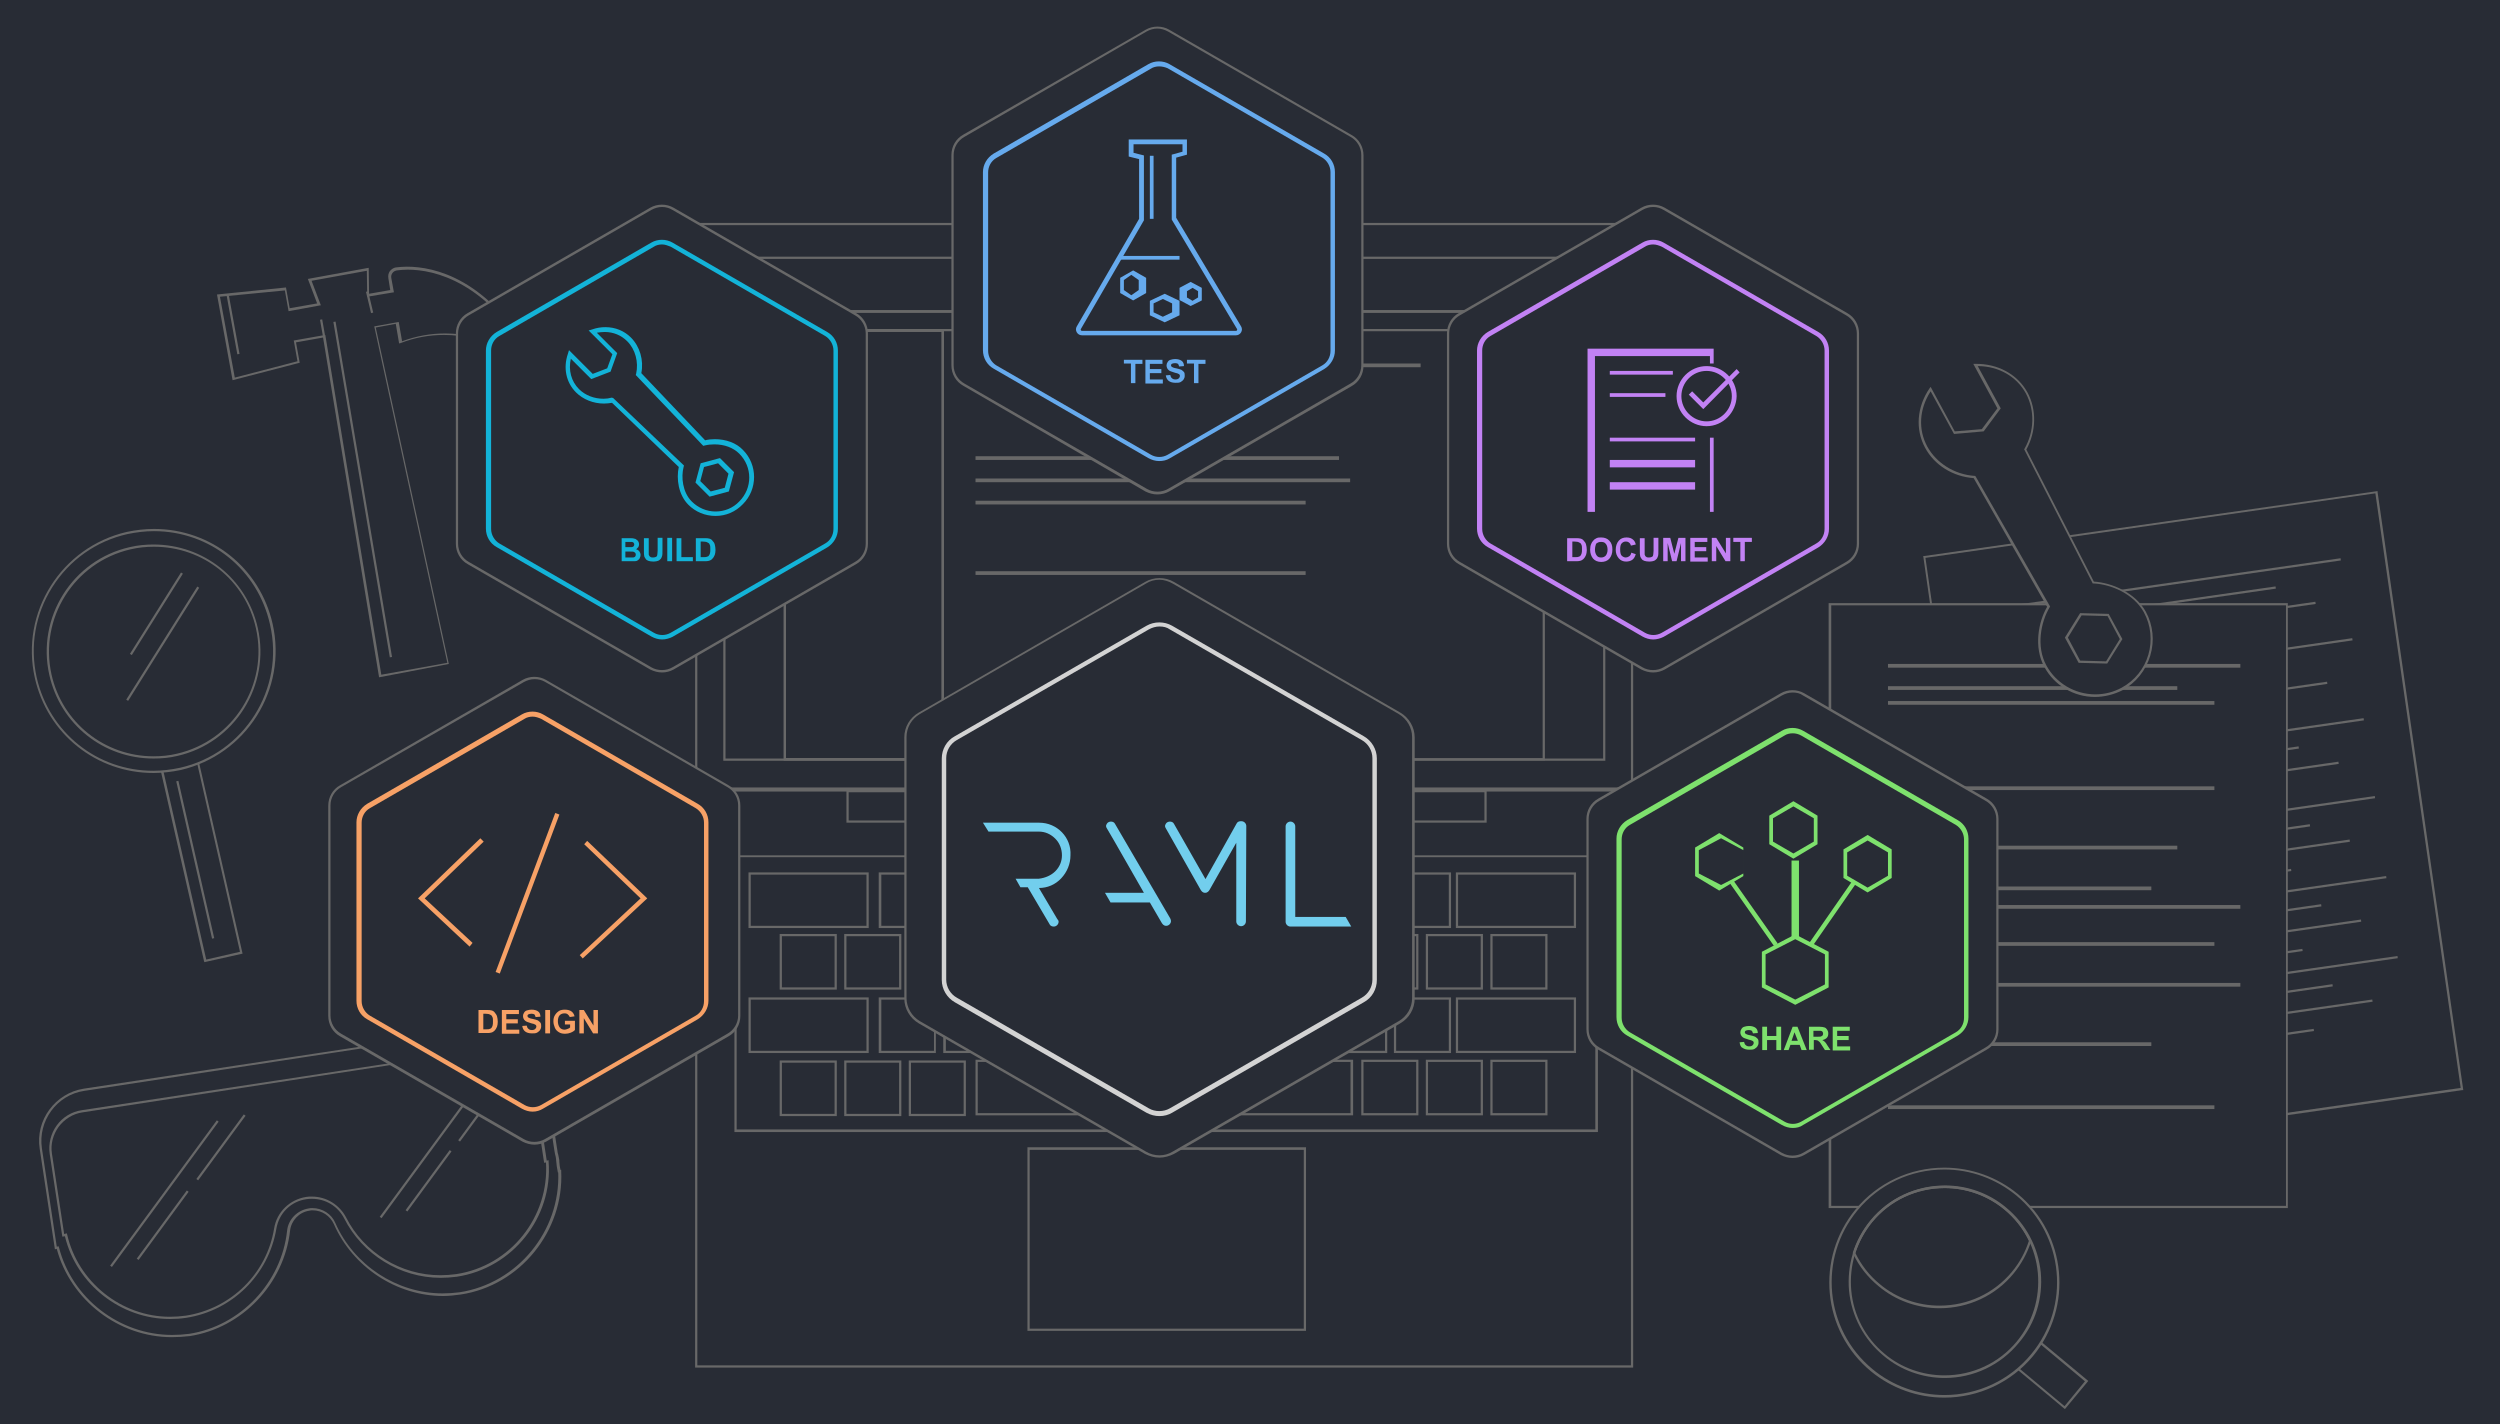 <?xml version="1.0" encoding="utf-8"?>
<!-- Generator: Adobe Illustrator 18.1.1, SVG Export Plug-In . SVG Version: 6.00 Build 0)  -->
<svg version="1.1" id="Layer_1" xmlns="http://www.w3.org/2000/svg" xmlns:xlink="http://www.w3.org/1999/xlink" x="0px" y="0px"
	 width="674px" height="384px" viewBox="0 0 674 384" enable-background="new 0 0 674 384" xml:space="preserve">
<rect x="-9.4" y="-11.7" fill="#282C35" width="692.9" height="411.8"/>
<g>
	<path fill="#686868" d="M102.2,182.6L87.1,91l-7.3,1.3l1,5.5l-18.1,4.7l-4.2-23.1l18.6-1.9l1,5.6l7.4-1.3l-2.5-6.6l16.4-3l0.1,7
		l5.7-1l-0.5-3.2c-0.1-0.7,0-1.3,0.4-1.9c0.4-0.5,1-0.9,1.6-1c0.9-0.1,1.9-0.2,3-0.2c7.5,0,21.8,3.2,34.1,24.6
		c0.2,0.4,0.2,0.8,0,1.1c-0.2,0.4-0.6,0.6-1,0.6l0,0c-0.2,0-0.4-0.1-0.6-0.2c-4-2.9-12.3-7.7-22.5-7.7c-4,0-7.9,0.7-11.7,2.2
		l-0.4,0.1l-0.9-5.3l-5.4,1l19.7,90.7L102.2,182.6z M87.7,90.3l15.1,91.6l17.8-3.2l-19.7-90.7l6.6-1.2l0.9,5.2
		c3.8-1.4,7.7-2.1,11.6-2.1c10.4,0,18.8,4.9,22.8,7.8c0.1,0.1,0.2,0.1,0.3,0.1l0,0c0.2,0,0.3-0.1,0.4-0.3c0.1-0.1,0.1-0.3,0-0.5
		c-12.2-21.1-26.3-24.3-33.6-24.3c-1,0-2,0.1-2.9,0.2c-0.5,0.1-0.9,0.3-1.2,0.7c-0.3,0.4-0.4,0.9-0.3,1.4l0.7,3.8L99,80l-0.1-7
		l-14.9,2.7l2.5,6.6l-8.7,1.6l-1-5.6L59.3,80l4,21.8l16.9-4.4l-1-5.6L87.7,90.3z"/>
	
		<rect x="54.8" y="87.2" transform="matrix(0.179 0.984 -0.984 0.179 137.688 10.041)" fill="#686868" width="16.1" height="0.6"/>
	
		<rect x="84.7" y="88.1" transform="matrix(0.174 0.985 -0.985 0.174 158.904 -12.659)" fill="#686868" width="4.5" height="0.6"/>
	
		<rect x="96.7" y="81.2" transform="matrix(0.231 0.973 -0.973 0.231 155.923 -34.311)" fill="#686868" width="5.9" height="0.6"/>
	
		<rect x="51.9" y="131.7" transform="matrix(0.166 0.986 -0.986 0.166 211.708 13.663)" fill="#686868" width="91.7" height="0.6"/>
</g>
<g>
	<g>
		<path fill="#282C35" d="M150.5,314.3c-0.1-0.6-0.1-1.3-0.2-2c-0.1-0.7-0.3-1.3-0.4-1.9l-3.4-22c-1.1-7.3-7.9-12.3-15.2-11.2
			L22.6,293.8C15,295,9.8,302.1,11,309.7l4.1,26.8l0.5-0.1c3.9,15.1,19.2,26,35.4,23.5c14.5-2.2,25.2-14.4,26.7-28.1
			c0.3-2.9,2.6-5.2,5.5-5.7h0c2.9-0.4,5.8,1.1,7,3.8c5.5,12.6,19.3,21.1,33.9,18.9c16.2-2.5,27.6-17.4,26.8-33l-0.2,0L150.5,314.3z"
			/>
		<path fill="#686868" d="M46.3,360.5c-14.3,0-27.3-10-31-23.8l-0.5,0.1l-4.1-27.1c-1.2-7.7,4.2-15,11.9-16.2L131.3,277
			c0.7-0.1,1.4-0.2,2.1-0.2c6.7,0,12.5,5,13.5,11.6l3.4,22c0,0.3,0.1,0.6,0.2,0.9c0.1,0.3,0.1,0.7,0.2,1c0.1,0.3,0.1,0.7,0.1,1
			c0,0.3,0.1,0.6,0.1,1l0.2,1.1l0.2,0l0,0.3c0.8,16.2-11.1,30.9-27.1,33.3c-1.6,0.2-3.1,0.4-4.7,0.4c-12.6,0-24.4-7.8-29.5-19.4
			c-1-2.2-3.2-3.7-5.7-3.7c-0.3,0-0.6,0-0.9,0.1c-2.8,0.4-4.9,2.7-5.2,5.4c-1.6,14.3-12.9,26.2-27,28.4
			C49.5,360.4,47.9,360.5,46.3,360.5z M15.8,336l0.1,0.3c3.5,13.7,16.3,23.6,30.5,23.6c1.5,0,3.1-0.1,4.6-0.3
			c13.8-2.1,24.9-13.8,26.4-27.8c0.3-3,2.7-5.5,5.8-6c0.3-0.1,0.7-0.1,1-0.1c2.7,0,5.2,1.6,6.2,4c5,11.4,16.6,19,28.9,19
			c1.5,0,3.1-0.1,4.6-0.3c15.6-2.4,27.2-16.5,26.6-32.3l-0.1,0l-0.3-1.7c0-0.3-0.1-0.7-0.1-1c0-0.3-0.1-0.6-0.1-1
			c0-0.3-0.1-0.6-0.2-1c-0.1-0.3-0.1-0.6-0.2-1l-3.4-22c-1-6.3-6.5-11.1-12.9-11.1c-0.7,0-1.3,0.1-2,0.2L22.7,294.1
			c-7.4,1.1-12.5,8.1-11.4,15.5l4,26.5L15.8,336z"/>
	</g>
	<g>
		<path fill="#282C35" d="M22.1,299.6c-5.5,0.8-9.3,6-8.4,11.4l3.4,22l0.7-0.1c3.3,14.6,17.4,24.3,32.5,22
			c12.6-1.9,22.1-11.8,24.1-23.7c0.7-4.3,4.1-7.6,8.4-8.2h0c4.3-0.7,8.5,1.5,10.4,5.3c5.5,10.8,17.5,17.4,30.1,15.5
			c15-2.3,25.6-15.8,24.4-30.7l-0.5,0.1l-3.4-22c-0.8-5.5-6-9.3-11.4-8.4L22.1,299.6z"/>
		<path fill="#686868" d="M45.8,355.6c-13.3,0-25.2-9.4-28.3-22.3l-0.7,0.1l-3.4-22.3c-0.4-2.7,0.3-5.5,1.9-7.7
			c1.6-2.2,4-3.7,6.8-4.1l110.2-16.8c0.5-0.1,1.1-0.1,1.6-0.1c5.1,0,9.5,3.8,10.2,8.8l3.3,21.7l0.5-0.1l0,0.3
			c1.2,15.1-9.7,28.8-24.7,31.1c-1.5,0.2-3,0.3-4.4,0.3c-10.9,0-21.1-6.3-26-16c-1.7-3.3-5-5.3-8.7-5.3c-0.5,0-1,0-1.5,0.1
			c-4.2,0.6-7.4,3.8-8.1,8c-2.1,12.4-11.9,22.1-24.4,24C48.8,355.5,47.3,355.6,45.8,355.6z M18,332.5l0.1,0.3
			C21,345.6,32.7,355,45.8,355c1.4,0,2.9-0.1,4.3-0.3c12.2-1.9,21.8-11.3,23.8-23.5c0.7-4.4,4.2-7.8,8.6-8.5c0.5-0.1,1-0.1,1.6-0.1
			c3.9,0,7.4,2.2,9.2,5.6c4.8,9.5,14.8,15.6,25.4,15.6c1.4,0,2.9-0.1,4.3-0.3c14.6-2.2,25.1-15.4,24.2-30.1l-0.5,0.1l-3.4-22.3
			c-0.7-4.7-4.9-8.3-9.6-8.3c-0.5,0-1,0-1.5,0.1L22.2,299.9c-2.6,0.4-4.8,1.8-6.4,3.9c-1.5,2.1-2.2,4.7-1.8,7.2l3.3,21.7L18,332.5z"
			/>
	</g>
	<g>
		<line fill="#282C35" x1="29.9" y1="341.4" x2="58.7" y2="302.3"/>
		
			<rect x="44" y="297.5" transform="matrix(0.806 0.592 -0.592 0.806 199.117 36.208)" fill="#686868" width="0.6" height="48.6"/>
	</g>
	
		<rect x="43.6" y="318.9" transform="matrix(0.806 0.592 -0.592 0.806 204.019 38.106)" fill="#686868" width="0.6" height="22.8"/>
	
		<rect x="59.3" y="298.5" transform="matrix(0.806 0.592 -0.592 0.806 194.641 24.752)" fill="#686868" width="0.6" height="21.6"/>
	<g>
		<line fill="#282C35" x1="102.7" y1="328.2" x2="128" y2="293.7"/>
		
			<rect x="115" y="289.6" transform="matrix(0.806 0.592 -0.592 0.806 206.465 -7.931)" fill="#686868" width="0.6" height="42.8"/>
	</g>
	
		<rect x="115.2" y="308.3" transform="matrix(0.806 0.592 -0.592 0.806 210.905 -6.625)" fill="#686868" width="0.6" height="20.1"/>
	
		<rect x="129.1" y="290.4" transform="matrix(0.806 0.592 -0.592 0.806 202.642 -18.391)" fill="#686868" width="0.6" height="19"/>
</g>
<g>
	<g>
		
			<rect x="529.7" y="140.6" transform="matrix(0.99 -0.142 0.142 0.99 -25.514 86.236)" fill="#282C35" width="123.2" height="162.5"/>
		<path fill="#686868" d="M541.6,311.4l0-0.3l-23.1-161.2l0.3,0l122.2-17.5l0,0.3l23.1,161.2l-0.3,0L541.6,311.4z M519.1,150.4
			l23,160.3l121.3-17.4l-23-160.3L519.1,150.4z"/>
	</g>
	
		<rect x="583.5" y="109.6" transform="matrix(0.142 0.99 -0.99 0.142 656.658 -442.726)" fill="#686868" width="0.6" height="96.1"/>
	
		<rect x="575.1" y="125.1" transform="matrix(0.142 0.99 -0.99 0.142 655.668 -429.012)" fill="#686868" width="0.6" height="77.7"/>
	
		<rect x="580.9" y="124.9" transform="matrix(0.142 0.99 -0.99 0.142 665.383 -430.593)" fill="#686868" width="0.6" height="87.7"/>
	
		<rect x="573.4" y="140" transform="matrix(0.142 0.99 -0.99 0.142 665.603 -417.407)" fill="#686868" width="0.6" height="70.9"/>
	
		<rect x="586.6" y="131.1" transform="matrix(0.142 0.99 -0.99 0.142 680.658 -427.296)" fill="#686868" width="0.6" height="96.1"/>
	
		<rect x="578.2" y="146.7" transform="matrix(0.142 0.99 -0.99 0.142 679.668 -413.582)" fill="#686868" width="0.6" height="77.7"/>
	
		<rect x="584" y="146.4" transform="matrix(0.142 0.99 -0.99 0.142 689.383 -415.164)" fill="#686868" width="0.6" height="87.7"/>
	
		<rect x="576.5" y="161.5" transform="matrix(0.142 0.99 -0.99 0.142 689.603 -401.977)" fill="#686868" width="0.6" height="70.9"/>
	<g>
		
			<rect x="589.7" y="152.7" transform="matrix(0.142 0.99 -0.99 0.142 704.658 -411.867)" fill="#686868" width="0.6" height="96.1"/>
		
			<rect x="581.3" y="168.2" transform="matrix(0.142 0.99 -0.99 0.142 703.669 -398.153)" fill="#686868" width="0.6" height="77.7"/>
		
			<rect x="587.1" y="168" transform="matrix(0.142 0.99 -0.99 0.142 713.383 -399.735)" fill="#686868" width="0.6" height="87.7"/>
		
			<rect x="579.6" y="183.1" transform="matrix(0.142 0.99 -0.99 0.142 713.602 -386.548)" fill="#686868" width="0.6" height="70.9"/>
	</g>
	
		<rect x="592.7" y="173.7" transform="matrix(0.142 0.99 -0.99 0.142 728.043 -396.833)" fill="#686868" width="0.6" height="96.1"/>
	
		<rect x="584.3" y="189.2" transform="matrix(0.142 0.99 -0.99 0.142 727.053 -383.118)" fill="#686868" width="0.6" height="77.7"/>
	
		<rect x="590.1" y="189" transform="matrix(0.142 0.99 -0.99 0.142 736.768 -384.7)" fill="#686868" width="0.6" height="87.7"/>
	
		<rect x="582.6" y="204.1" transform="matrix(0.142 0.99 -0.99 0.142 736.987 -371.513)" fill="#686868" width="0.6" height="70.9"/>
	
		<rect x="595.8" y="195.3" transform="matrix(0.142 0.99 -0.99 0.142 752.043 -381.404)" fill="#686868" width="0.6" height="96.1"/>
	
		<rect x="587.4" y="210.8" transform="matrix(0.142 0.99 -0.99 0.142 751.053 -367.689)" fill="#686868" width="0.6" height="77.7"/>
	
		<rect x="593.2" y="210.6" transform="matrix(0.142 0.99 -0.99 0.142 760.768 -369.271)" fill="#686868" width="0.6" height="87.7"/>
	
		<rect x="585.7" y="225.7" transform="matrix(0.142 0.99 -0.99 0.142 760.987 -356.084)" fill="#686868" width="0.6" height="70.9"/>
	<g>
		
			<rect x="598.9" y="216.9" transform="matrix(0.142 0.99 -0.99 0.142 776.043 -365.974)" fill="#686868" width="0.6" height="96.1"/>
		
			<rect x="590.5" y="232.4" transform="matrix(0.142 0.99 -0.99 0.142 775.053 -352.259)" fill="#686868" width="0.6" height="77.7"/>
		
			<rect x="596.3" y="232.2" transform="matrix(0.142 0.99 -0.99 0.142 784.768 -353.842)" fill="#686868" width="0.6" height="87.7"/>
		
			<rect x="588.8" y="247.3" transform="matrix(0.142 0.99 -0.99 0.142 784.988 -340.654)" fill="#686868" width="0.6" height="70.9"/>
	</g>
</g>
<g>
	<g>
		<rect x="493.3" y="162.9" fill="#282C35" width="123.2" height="162.5"/>
		<path fill="#686868" d="M616.8,325.7H493V162.6h123.8V325.7z M493.7,325.1h122.6V163.2H493.7V325.1z"/>
	</g>
	<rect x="509" y="179" fill="#686868" width="95" height="1"/>
	<rect x="509" y="185" fill="#686868" width="78" height="1"/>
	<rect x="509" y="189" fill="#686868" width="88" height="1"/>
	<rect x="508.9" y="196" fill="#686868" width="71.2" height="0"/>
	<rect x="509.3" y="202" fill="#686868" width="95.6" height="0"/>
	<rect x="508.9" y="206" fill="#686868" width="77.8" height="0"/>
	<rect x="509" y="212" fill="#686868" width="88" height="1"/>
	<rect x="509.3" y="217" fill="#686868" width="70.6" height="0"/>
	<g>
		<rect x="508.9" y="223" fill="#686868" width="95.6" height="0"/>
		<rect x="509" y="228" fill="#686868" width="78" height="1"/>
		<rect x="508.9" y="233" fill="#686868" width="88.1" height="0"/>
		<rect x="509" y="239" fill="#686868" width="71" height="1"/>
	</g>
	<rect x="509" y="244" fill="#686868" width="95" height="1"/>
	<rect x="509.3" y="249" fill="#686868" width="77.2" height="0"/>
	<rect x="509" y="254" fill="#686868" width="88" height="1"/>
	<rect x="508.9" y="261" fill="#686868" width="71.2" height="0"/>
	<rect x="509" y="265" fill="#686868" width="95" height="1"/>
	<rect x="508.9" y="271" fill="#686868" width="77.8" height="0"/>
	<rect x="509" y="277" fill="#686868" width="88" height="0"/>
	<rect x="509" y="281" fill="#686868" width="71" height="1"/>
	<g>
		<rect x="508.9" y="288" fill="#686868" width="95.6" height="0"/>
		<rect x="509.3" y="293" fill="#686868" width="77.2" height="0"/>
		<rect x="509" y="298" fill="#686868" width="88" height="1"/>
		<rect x="508.9" y="305" fill="#686868" width="71.2" height="0"/>
	</g>
</g>
<g>
	<g>
		<path fill="#686868" d="M440.3,368.7H187.4V212.8h252.9V368.7z M188,368.1h251.7V213.4H188V368.1z"/>
		<path fill="#686868" d="M440.3,213H187.4V60.1h252.9V213z M188,212.3h251.7V60.7H188V212.3z"/>
		<path fill="#686868" d="M432.8,205.1H195V69.2h237.8V205.1z M195.6,204.5h236.6V69.8H195.6V204.5z"/>
		<path fill="#686868" d="M234.2,250.2h-32.4v-15h32.4V250.2z M202.4,249.6h31.2v-13.8h-31.2V249.6z"/>
		<path fill="#686868" d="M430.8,305.2H198v-74.6h232.8V305.2z M198.6,304.5h231.5v-73.4H198.6V304.5z"/>
		<path fill="#686868" d="M424.9,250.2h-32.4v-15h32.4V250.2z M393.1,249.6h31.2v-13.8h-31.2V249.6z"/>
		<g>
			<path fill="#686868" d="M252.3,250.2h-15.4v-15h15.4V250.2z M237.6,249.6h14.2v-13.8h-14.2V249.6z"/>
			<path fill="#686868" d="M269.7,250.2h-15.4v-15h15.4V250.2z M255,249.6h14.2v-13.8H255V249.6z"/>
			<path fill="#686868" d="M287.1,250.2h-15.4v-15h15.4V250.2z M272.4,249.6h14.2v-13.8h-14.2V249.6z"/>
			<path fill="#686868" d="M304.5,250.2h-15.4v-15h15.4V250.2z M289.8,249.6h14.2v-13.8h-14.2V249.6z"/>
			<path fill="#686868" d="M321.9,250.2h-15.4v-15h15.4V250.2z M307.2,249.6h14.2v-13.8h-14.2V249.6z"/>
			<path fill="#686868" d="M339.2,250.2h-15.4v-15h15.4V250.2z M324.4,249.6h14.2v-13.8h-14.2V249.6z"/>
			<path fill="#686868" d="M356.4,250.2H341v-15h15.4V250.2z M341.6,249.6h14.2v-13.8h-14.2V249.6z"/>
			<path fill="#686868" d="M374,250.2h-15.4v-15H374V250.2z M359.2,249.6h14.2v-13.8h-14.2V249.6z"/>
			<path fill="#686868" d="M391.2,250.2h-15.4v-15h15.4V250.2z M376.4,249.6h14.2v-13.8h-14.2V249.6z"/>
		</g>
		<path fill="#686868" d="M234.2,283.9h-32.4v-15h32.4V283.9z M202.4,283.3h31.2v-13.8h-31.2V283.3z"/>
		<path fill="#686868" d="M424.9,283.9h-32.4v-15h32.4V283.9z M393.1,283.3h31.2v-13.8h-31.2V283.3z"/>
		<g>
			<path fill="#686868" d="M252.3,283.9h-15.4v-15h15.4V283.9z M237.6,283.3h14.2v-13.8h-14.2V283.3z"/>
			<path fill="#686868" d="M269.7,283.9h-15.4v-15h15.4V283.9z M255,283.3h14.2v-13.8H255V283.3z"/>
			<path fill="#686868" d="M287.1,283.9h-15.4v-15h15.4V283.9z M272.4,283.3h14.2v-13.8h-14.2V283.3z"/>
			<path fill="#686868" d="M304.5,283.9h-15.4v-15h15.4V283.9z M289.8,283.3h14.2v-13.8h-14.2V283.3z"/>
			<path fill="#686868" d="M321.9,283.9h-15.4v-15h15.4V283.9z M307.2,283.3h14.2v-13.8h-14.2V283.3z"/>
			<path fill="#686868" d="M339.2,283.9h-15.4v-15h15.4V283.9z M324.4,283.3h14.2v-13.8h-14.2V283.3z"/>
			<path fill="#686868" d="M356.4,283.9H341v-15h15.4V283.9z M341.6,283.3h14.2v-13.8h-14.2V283.3z"/>
			<path fill="#686868" d="M374,283.9h-15.4v-15H374V283.9z M359.2,283.3h14.2v-13.8h-14.2V283.3z"/>
			<path fill="#686868" d="M391.2,283.9h-15.4v-15h15.4V283.9z M376.4,283.3h14.2v-13.8h-14.2V283.3z"/>
		</g>
		<path fill="#686868" d="M225.6,266.8h-15.4v-15h15.4V266.8z M210.8,266.2h14.2v-13.8h-14.2V266.2z"/>
		<path fill="#686868" d="M243,266.8h-15.4v-15H243V266.8z M228.2,266.2h14.2v-13.8h-14.2V266.2z"/>
		<path fill="#686868" d="M260.4,266.8H245v-15h15.4V266.8z M245.6,266.2h14.2v-13.8h-14.2V266.2z"/>
		<path fill="#686868" d="M225.6,300.9h-15.4v-15h15.4V300.9z M210.8,300.3h14.2v-13.8h-14.2V300.3z"/>
		<path fill="#686868" d="M243,300.9h-15.4v-15H243V300.9z M228.2,300.3h14.2v-13.8h-14.2V300.3z"/>
		<path fill="#686868" d="M260.4,300.9H245v-15h15.4V300.9z M245.6,300.3h14.2v-13.8h-14.2V300.3z"/>
		<path fill="#686868" d="M382.4,266.8H367v-15h15.4V266.8z M367.6,266.2h14.2v-13.8h-14.2V266.2z"/>
		<path fill="#686868" d="M399.8,266.8h-15.4v-15h15.4V266.8z M385,266.2h14.2v-13.8H385V266.2z"/>
		<path fill="#686868" d="M417.2,266.8h-15.4v-15h15.4V266.8z M402.4,266.2h14.2v-13.8h-14.2V266.2z"/>
		<path fill="#686868" d="M382.4,300.7H367v-15h15.4V300.7z M367.6,300.1h14.2v-13.8h-14.2V300.1z"/>
		<path fill="#686868" d="M364.7,300.7H263v-15h101.8V300.7z M263.6,300.1h100.5v-13.8H263.6V300.1z"/>
		<path fill="#686868" d="M400.8,221.8H228.2V213h172.6V221.8z M228.8,221.2h171.4v-7.6H228.8V221.2z"/>
		<path fill="#686868" d="M352.1,358.8H277v-49.5h75.1V358.8z M277.6,358.2h73.9v-48.2h-73.9V358.2z"/>
		<path fill="#686868" d="M399.8,300.7h-15.4v-15h15.4V300.7z M385,300.1h14.2v-13.8H385V300.1z"/>
		<path fill="#686868" d="M417.2,300.7h-15.4v-15h15.4V300.7z M402.4,300.1h14.2v-13.8h-14.2V300.1z"/>
		<path fill="#686868" d="M277.8,266.8h-15.4v-15h15.4V266.8z M263,266.2h14.2v-13.8H263V266.2z"/>
		<path fill="#686868" d="M295.2,266.8h-15.4v-15h15.4V266.8z M280.4,266.2h14.2v-13.8h-14.2V266.2z"/>
		<path fill="#686868" d="M312.4,266.8H297v-15h15.4V266.8z M297.6,266.2h14.2v-13.8h-14.2V266.2z"/>
		<path fill="#686868" d="M329.6,266.8h-15.4v-15h15.4V266.8z M314.8,266.2H329v-13.8h-14.2V266.2z"/>
		<path fill="#686868" d="M347.2,266.8h-15.4v-15h15.4V266.8z M332.4,266.2h14.2v-13.8h-14.2V266.2z"/>
		<path fill="#686868" d="M364.4,266.8H349v-15h15.4V266.8z M349.6,266.2h14.2v-13.8h-14.2V266.2z"/>
	</g>
	<path fill="#686868" d="M416.5,205H211.3V83.7h205.2V205z M211.9,204.4h204V84.3h-204V204.4z"/>
	<path fill="#686868" d="M254.5,205h-43.2V88.9h43.2V205z M211.9,204.4h41.9V89.5h-41.9V204.4z"/>
	<path fill="#686868" d="M416.5,89.3H211.3v-5.7h205.2V89.3z M211.9,88.7h204v-4.4h-204V88.7z"/>
	<path fill="#686868" d="M215.1,87.3c-0.5,0-1-0.4-1-1c0-0.5,0.4-1,1-1c0.5,0,1,0.4,1,1C216,86.9,215.6,87.3,215.1,87.3z M215.1,86
		c-0.2,0-0.3,0.1-0.3,0.3s0.1,0.3,0.3,0.3s0.3-0.1,0.3-0.3S215.3,86,215.1,86z"/>
	<path fill="#686868" d="M217.4,87.3c-0.5,0-1-0.4-1-1c0-0.5,0.4-1,1-1c0.5,0,1,0.4,1,1C218.3,86.9,217.9,87.3,217.4,87.3z
		 M217.4,86c-0.2,0-0.3,0.1-0.3,0.3s0.1,0.3,0.3,0.3s0.3-0.1,0.3-0.3S217.5,86,217.4,86z"/>
	<path fill="#686868" d="M219.6,87.3c-0.5,0-1-0.4-1-1c0-0.5,0.4-1,1-1c0.5,0,0.9,0.4,0.9,1C220.6,86.9,220.2,87.3,219.6,87.3z
		 M219.6,86c-0.2,0-0.3,0.1-0.3,0.3s0.1,0.3,0.3,0.3s0.3-0.1,0.3-0.3S219.8,86,219.6,86z"/>
	<rect x="263" y="98" fill="#686868" width="120" height="1"/>
	<rect x="263" y="104" fill="#686868" width="98" height="1"/>
	<rect x="263.4" y="111" fill="#686868" width="109.7" height="0"/>
	<rect x="263.4" y="117" fill="#686868" width="89" height="0"/>
	<rect x="263" y="123" fill="#686868" width="98" height="1"/>
	<rect x="263" y="129" fill="#686868" width="101" height="1"/>
	<rect x="263" y="135" fill="#686868" width="89" height="1"/>
	<rect x="263.7" y="142" fill="#686868" width="97.1" height="0"/>
	<rect x="263.4" y="148" fill="#686868" width="109.7" height="0"/>
	<rect x="263" y="154" fill="#686868" width="89" height="1"/>
</g>
<g>
	<g>
		<path fill="#282C35" d="M497.9,151.8l-49.2,28.4c-1.9,1.1-4.2,1.1-6,0l-49.2-28.4c-1.9-1.1-3-3.1-3-5.2V89.9c0-2.1,1.1-4.1,3-5.2
			l49.2-28.4c1.9-1.1,4.2-1.1,6,0l49.2,28.4c1.9,1.1,3,3.1,3,5.2v56.7C500.9,148.8,499.8,150.7,497.9,151.8z"/>
		<path fill="#686868" d="M445.7,181.3c-1.1,0-2.2-0.3-3.2-0.8l-49.2-28.4c-2-1.1-3.2-3.2-3.2-5.5V89.9c0-2.3,1.2-4.4,3.2-5.5
			L442.5,56c1.9-1.1,4.4-1.1,6.3,0l49.2,28.4c2,1.1,3.2,3.2,3.2,5.5v56.7c0,2.3-1.2,4.4-3.2,5.5l-49.2,28.4
			C447.9,181,446.8,181.3,445.7,181.3z M445.7,55.8c-1,0-2,0.3-2.9,0.8l-49.2,28.4c-1.8,1-2.9,2.9-2.9,4.9v56.7c0,2,1.1,3.9,2.9,4.9
			l49.2,28.4c1.7,1,4,1,5.7,0l49.2-28.4c1.8-1,2.9-2.9,2.9-4.9V89.9c0-2-1.1-3.9-2.9-4.9l-49.2-28.4
			C447.7,56.1,446.7,55.8,445.7,55.8z"/>
	</g>
	<g>
		<path fill="#C282F4" d="M445.7,172.4c-1,0-2-0.3-2.9-0.8l-41.7-24.1c-1.8-1-2.9-2.9-2.9-5V94.5c0-2,1.1-3.9,2.9-5l41.7-24.1
			c1.7-1,4-1,5.7,0l41.7,24.1c1.8,1,2.9,2.9,2.9,5v48.1c0,2-1.1,3.9-2.9,5l-41.7,24.1C447.7,172.1,446.7,172.4,445.7,172.4z
			 M445.7,65.9c-0.8,0-1.6,0.2-2.2,0.6l-41.7,24.1c-1.4,0.8-2.2,2.3-2.2,3.9v48.1c0,1.6,0.9,3.1,2.2,3.9l41.7,24.1
			c1.4,0.8,3.1,0.8,4.5,0l41.7-24.1c1.4-0.8,2.2-2.3,2.2-3.9V94.5c0-1.6-0.9-3.1-2.2-3.9L448,66.5C447.3,66.2,446.5,65.9,445.7,65.9
			z"/>
		<g>
			<rect x="434" y="100" fill="#C282F4" width="17" height="1"/>
			<rect x="434" y="106" fill="#C282F4" width="15" height="1"/>
			<rect x="434" y="113" fill="#C282F4" width="17" height="0"/>
			<rect x="434" y="118" fill="#C282F4" width="23" height="1"/>
			<rect x="434" y="124" fill="#C282F4" width="23" height="2"/>
			<rect x="434" y="130" fill="#C282F4" width="23" height="2"/>
			<polygon fill="#C282F4" points="459.2,110.3 455.3,106.4 456.2,105.5 459.2,108.5 468.2,99.5 469,100.4 			"/>
			<path fill="#C282F4" d="M460.1,114.9c-4.4,0-8.1-3.6-8.1-8.1c0-4.4,3.6-8.1,8.1-8.1c4.4,0,8.1,3.6,8.1,8.1
				C468.1,111.2,464.5,114.9,460.1,114.9z M460.1,100c-3.8,0-6.8,3.1-6.8,6.8s3.1,6.8,6.8,6.8s6.8-3.1,6.8-6.8S463.8,100,460.1,100z
				"/>
			<polygon fill="#C282F4" points="462,138 428,138 428,94 462,94 462,98 461,98 461,96 430,96 430,138 461,138 461,118 462,118 			
				"/>
		</g>
		<g>
			<path fill="#C282F4" d="M422.6,145.1h2.3c0.5,0,0.9,0,1.2,0.1c0.4,0.1,0.7,0.3,0.9,0.6c0.3,0.3,0.5,0.6,0.6,1
				c0.1,0.4,0.2,0.9,0.2,1.5c0,0.5-0.1,1-0.2,1.3c-0.2,0.5-0.4,0.8-0.7,1.1c-0.2,0.2-0.5,0.4-0.9,0.5c-0.3,0.1-0.7,0.1-1.1,0.1h-2.4
				V145.1z M423.9,146.1v4.1h0.9c0.4,0,0.6,0,0.8-0.1c0.2-0.1,0.4-0.1,0.5-0.3c0.1-0.1,0.2-0.3,0.3-0.6c0.1-0.3,0.1-0.7,0.1-1.1
				c0-0.5,0-0.9-0.1-1.1c-0.1-0.3-0.2-0.5-0.4-0.6c-0.2-0.1-0.3-0.2-0.6-0.3c-0.2,0-0.5-0.1-1-0.1H423.9z"/>
			<path fill="#C282F4" d="M428.7,148.2c0-0.6,0.1-1.2,0.3-1.6c0.1-0.3,0.3-0.6,0.6-0.9c0.2-0.3,0.5-0.4,0.8-0.6
				c0.4-0.2,0.8-0.2,1.3-0.2c0.9,0,1.7,0.3,2.2,0.9c0.6,0.6,0.8,1.4,0.8,2.4c0,1-0.3,1.8-0.8,2.4c-0.5,0.6-1.3,0.9-2.2,0.9
				c-0.9,0-1.7-0.3-2.2-0.9C429,150,428.7,149.2,428.7,148.2z M430,148.2c0,0.7,0.2,1.2,0.5,1.6c0.3,0.4,0.7,0.5,1.2,0.5
				c0.5,0,0.9-0.2,1.2-0.5c0.3-0.4,0.5-0.9,0.5-1.6c0-0.7-0.2-1.3-0.5-1.6c-0.3-0.4-0.7-0.5-1.3-0.5s-0.9,0.2-1.3,0.5
				C430.2,146.9,430,147.5,430,148.2z"/>
			<path fill="#C282F4" d="M439.8,149l1.2,0.4c-0.2,0.7-0.5,1.2-0.9,1.5c-0.4,0.3-1,0.5-1.7,0.5c-0.8,0-1.5-0.3-2-0.9
				c-0.5-0.6-0.8-1.3-0.8-2.3c0-1,0.3-1.8,0.8-2.4c0.5-0.6,1.2-0.9,2.1-0.9c0.8,0,1.4,0.2,1.9,0.7c0.3,0.3,0.5,0.7,0.6,1.2l-1.3,0.3
				c-0.1-0.3-0.2-0.6-0.5-0.8c-0.2-0.2-0.5-0.3-0.9-0.3c-0.5,0-0.8,0.2-1.1,0.5c-0.3,0.3-0.4,0.9-0.4,1.6c0,0.8,0.1,1.4,0.4,1.7
				s0.7,0.5,1.1,0.5c0.3,0,0.6-0.1,0.9-0.3C439.5,149.8,439.7,149.5,439.8,149z"/>
			<path fill="#C282F4" d="M442.1,145.1h1.3v3.4c0,0.5,0,0.9,0,1c0.1,0.3,0.2,0.5,0.4,0.6c0.2,0.2,0.5,0.2,0.8,0.2
				c0.4,0,0.6-0.1,0.8-0.2c0.2-0.1,0.3-0.3,0.3-0.5s0.1-0.6,0.1-1.1v-3.5h1.3v3.3c0,0.8,0,1.3-0.1,1.6c-0.1,0.3-0.2,0.6-0.4,0.8
				c-0.2,0.2-0.4,0.4-0.7,0.5c-0.3,0.1-0.7,0.2-1.2,0.2c-0.6,0-1.1-0.1-1.4-0.2c-0.3-0.1-0.6-0.3-0.7-0.5c-0.2-0.2-0.3-0.5-0.4-0.7
				c-0.1-0.4-0.1-0.9-0.1-1.6V145.1z"/>
			<path fill="#C282F4" d="M448.4,151.3v-6.3h1.9l1.1,4.3l1.1-4.3h1.9v6.3h-1.2v-4.9l-1.2,4.9h-1.2l-1.2-4.9v4.9H448.4z"/>
			<path fill="#C282F4" d="M455.7,151.3v-6.3h4.6v1.1h-3.4v1.4h3.1v1.1h-3.1v1.7h3.5v1.1H455.7z"/>
			<path fill="#C282F4" d="M461.5,151.3v-6.3h1.2l2.6,4.2v-4.2h1.2v6.3h-1.3l-2.5-4.1v4.1H461.5z"/>
			<path fill="#C282F4" d="M469.2,151.3v-5.2h-1.9v-1.1h5v1.1h-1.9v5.2H469.2z"/>
		</g>
	</g>
</g>
<g>
	<g>
		<path fill="#282C35" d="M535.5,282.7l-49.2,28.4c-1.9,1.1-4.2,1.1-6,0l-49.2-28.4c-1.9-1.1-3-3.1-3-5.2v-56.7c0-2.1,1.1-4.1,3-5.2
			l49.2-28.4c1.9-1.1,4.2-1.1,6,0l49.2,28.4c1.9,1.1,3,3.1,3,5.2v56.7C538.5,279.6,537.3,281.6,535.5,282.7z"/>
		<path fill="#686868" d="M483.3,312.2c-1.1,0-2.2-0.3-3.2-0.8L430.9,283c-2-1.1-3.2-3.2-3.2-5.5v-56.7c0-2.3,1.2-4.4,3.2-5.5
			l49.2-28.4c1.9-1.1,4.4-1.1,6.3,0l49.2,28.4c2,1.1,3.2,3.2,3.2,5.5v56.7c0,2.3-1.2,4.4-3.2,5.5l-49.2,28.4
			C485.5,311.9,484.4,312.2,483.3,312.2z M483.3,186.7c-1,0-2,0.3-2.9,0.8l-49.2,28.4c-1.8,1-2.9,2.9-2.9,4.9v56.7
			c0,2,1.1,3.9,2.9,4.9l49.2,28.4c1.7,1,4,1,5.7,0l49.2-28.4c1.8-1,2.9-2.9,2.9-4.9v-56.7c0-2-1.1-3.9-2.9-4.9l-49.2-28.4
			C485.3,186.9,484.3,186.7,483.3,186.7z"/>
	</g>
	<g>
		<path fill="#7EE16D" d="M463.5,240.1l-6.5-3.9v-7.7l6.5-3.9l6.5,3.9v7.7L463.5,240.1z M458,235.5l6,3.1l6-3.1v-6.3l-6-3.2l-6,3.2
			V235.5z"/>
		<path fill="#7EE16D" d="M503.5,240.6l-6.5-3.9V229l6.5-3.9l6.5,3.9v7.7L503.5,240.6z M498,236.1l5.5,3.2l5.5-3.2v-6.3l-5.5-3.2
			l-5.5,3.2V236.1z"/>
		<path fill="#7EE16D" d="M483.5,231.5l-6.5-3.9v-7.7l6.5-3.9l6.5,3.9v7.7L483.5,231.5z M478,226.9l5.5,3.2l5.5-3.2v-6.3l-5.5-3.2
			l-5.5,3.2V226.9z"/>
		<path fill="#7EE16D" d="M484,270.9l-9-4.7v-9.6l9-4.7l9,4.7v9.6L484,270.9z M476,265.4l8,4.1l8-4.1v-8.1l-8-4.1l-8,4.1V265.4z"/>
		
			<rect x="462.4" y="245.8" transform="matrix(0.575 0.818 -0.818 0.575 402.56 -282.129)" fill="#7EE16D" width="20.7" height="1.2"/>
		
			<rect x="493.5" y="236.6" transform="matrix(0.821 0.57 -0.57 0.821 228.924 -237.803)" fill="#7EE16D" width="1.2" height="20.1"/>
		<rect x="483" y="232" fill="#7EE16D" width="2" height="21"/>
		<path fill="#7EE16D" d="M483.3,304.1c-1,0-2-0.3-2.9-0.8l-41.7-24.1c-1.8-1-2.9-2.9-2.9-5v-48.1c0-2,1.1-3.9,2.9-5l41.7-24.1
			c1.7-1,4-1,5.7,0l41.7,24.1c1.8,1,2.9,2.9,2.9,5v48.1c0,2-1.1,3.9-2.9,5l-41.7,24.1C485.3,303.9,484.3,304.1,483.3,304.1z
			 M483.3,197.7c-0.8,0-1.6,0.2-2.2,0.6l-41.7,24.1c-1.4,0.8-2.2,2.3-2.2,3.9v48.1c0,1.6,0.9,3.1,2.2,3.9l41.7,24.1
			c1.4,0.8,3.1,0.8,4.5,0l41.7-24.1c1.4-0.8,2.2-2.3,2.2-3.9v-48.1c0-1.6-0.9-3.1-2.2-3.9l-41.7-24.1
			C484.9,197.9,484.1,197.7,483.3,197.7z"/>
		<g>
			<path fill="#7EE16D" d="M469,281l1.2-0.1c0.1,0.4,0.2,0.7,0.5,0.9c0.2,0.2,0.5,0.3,0.9,0.3c0.4,0,0.7-0.1,0.9-0.3
				c0.2-0.2,0.3-0.4,0.3-0.6c0-0.1,0-0.3-0.1-0.4c-0.1-0.1-0.2-0.2-0.5-0.3c-0.1-0.1-0.5-0.1-1-0.3c-0.7-0.2-1.2-0.4-1.4-0.6
				c-0.4-0.3-0.6-0.8-0.6-1.3c0-0.3,0.1-0.6,0.3-0.9c0.2-0.3,0.4-0.5,0.8-0.6c0.3-0.1,0.8-0.2,1.2-0.2c0.8,0,1.4,0.2,1.8,0.5
				c0.4,0.3,0.6,0.8,0.6,1.4l-1.3,0.1c-0.1-0.3-0.2-0.6-0.3-0.7c-0.2-0.1-0.4-0.2-0.8-0.2c-0.4,0-0.7,0.1-0.9,0.2
				c-0.1,0.1-0.2,0.2-0.2,0.4c0,0.1,0.1,0.3,0.2,0.4c0.2,0.1,0.5,0.3,1.2,0.4c0.6,0.1,1.1,0.3,1.4,0.4c0.3,0.2,0.5,0.4,0.7,0.6
				c0.2,0.3,0.2,0.6,0.2,1c0,0.4-0.1,0.7-0.3,1c-0.2,0.3-0.5,0.5-0.8,0.7c-0.4,0.2-0.8,0.2-1.4,0.2c-0.8,0-1.4-0.2-1.8-0.5
				C469.3,282.3,469.1,281.7,469,281z"/>
			<path fill="#7EE16D" d="M475.1,283.1v-6.3h1.3v2.5h2.5v-2.5h1.3v6.3h-1.3v-2.7h-2.5v2.7H475.1z"/>
			<path fill="#7EE16D" d="M487.1,283.1h-1.4l-0.5-1.4h-2.5l-0.5,1.4h-1.3l2.4-6.3h1.3L487.1,283.1z M484.7,280.6l-0.9-2.3l-0.8,2.3
				H484.7z"/>
			<path fill="#7EE16D" d="M487.7,283.1v-6.3h2.7c0.7,0,1.2,0.1,1.5,0.2c0.3,0.1,0.5,0.3,0.7,0.6c0.2,0.3,0.3,0.6,0.3,1
				c0,0.5-0.1,0.9-0.4,1.2c-0.3,0.3-0.7,0.5-1.2,0.6c0.3,0.2,0.5,0.3,0.7,0.5c0.2,0.2,0.4,0.5,0.7,1l0.8,1.2h-1.5l-0.9-1.4
				c-0.3-0.5-0.5-0.8-0.7-0.9c-0.1-0.1-0.2-0.2-0.4-0.3c-0.1,0-0.3-0.1-0.6-0.1H489v2.6H487.7z M489,279.5h0.9c0.6,0,1,0,1.1-0.1
				s0.3-0.1,0.4-0.3s0.1-0.3,0.1-0.5c0-0.2-0.1-0.4-0.2-0.5c-0.1-0.1-0.3-0.2-0.5-0.2c-0.1,0-0.4,0-0.9,0h-1V279.5z"/>
			<path fill="#7EE16D" d="M494.1,283.1v-6.3h4.6v1.1h-3.4v1.4h3.1v1.1h-3.1v1.7h3.5v1.1H494.1z"/>
		</g>
	</g>
</g>
<g>
	<g>
		<path fill="#282C35" d="M364.2,103.8l-49.2,28.4c-1.9,1.1-4.2,1.1-6,0l-49.2-28.4c-1.9-1.1-3-3.1-3-5.2V41.8c0-2.1,1.1-4.1,3-5.2
			L309,8.2c1.9-1.1,4.2-1.1,6,0l49.2,28.4c1.9,1.1,3,3.1,3,5.2v56.7C367.3,100.7,366.1,102.7,364.2,103.8z"/>
		<path fill="#686868" d="M312,133.3c-1.1,0-2.2-0.3-3.2-0.8L259.7,104c-2-1.1-3.2-3.2-3.2-5.5V41.8c0-2.3,1.2-4.4,3.2-5.5L308.9,8
			c1.9-1.1,4.4-1.1,6.3,0l49.2,28.4c2,1.1,3.2,3.2,3.2,5.5v56.7c0,2.3-1.2,4.4-3.2,5.5l-49.2,28.4C314.3,133,313.2,133.3,312,133.3z
			 M312,7.7c-1,0-2,0.3-2.9,0.8L260,36.9c-1.8,1-2.9,2.9-2.9,4.9v56.7c0,2,1.1,3.9,2.9,4.9l49.2,28.4c1.7,1,4,1,5.7,0l49.2-28.4
			c1.8-1,2.9-2.9,2.9-4.9V41.8c0-2-1.1-3.9-2.9-4.9L314.9,8.5C314,8,313,7.7,312,7.7z"/>
	</g>
	<g>
		<path fill="#66AAED" d="M305.5,81l-3.5-2v-4.1l3.5-2l3.5,2V79L305.5,81z M303,78.2l2,1.4l2-1.4v-2.7l-2-1.4l-2,1.4V78.2z"/>
		<path fill="#66AAED" d="M314,86.9l-4-1.9v-3.9l4-1.9l4,1.9v3.9L314,86.9z M311,84.2l2.5,1.2l2.5-1.2v-2.4l-2.5-1.2l-2.5,1.2V84.2z
			"/>
		<path fill="#66AAED" d="M321,82.5l-3-1.6v-3.3l3-1.6l3,1.6V81L321,82.5z M320,80.2l1.5,0.9l1.5-0.9v-1.7l-1.5-0.9l-1.5,0.9V80.2z"
			/>
		<path fill="#66AAED" d="M312.5,124.3c-1,0-2-0.3-2.9-0.8l-41.7-24.1c-1.8-1-2.9-2.9-2.9-5V46.4c0-2,1.1-3.9,2.9-5l41.7-24.1
			c1.7-1,4-1,5.7,0l41.7,24.1c1.8,1,2.9,2.9,2.9,5v48.1c0,2-1.1,3.9-2.9,5l-41.7,24.1C314.5,124.1,313.5,124.3,312.5,124.3z
			 M312.5,17.9c-0.8,0-1.6,0.2-2.2,0.6l-41.7,24.1c-1.4,0.8-2.2,2.3-2.2,3.9v48.1c0,1.6,0.9,3.1,2.2,3.9l41.7,24.1
			c1.4,0.8,3.1,0.8,4.5,0l41.7-24.1c1.4-0.8,2.2-2.3,2.2-3.9V46.4c0-1.6-0.9-3.1-2.2-3.9l-41.7-24.1
			C314.1,18.1,313.3,17.9,312.5,17.9z"/>
		<g>
			<path fill="#66AAED" d="M304.9,103.2v-5.2H303V97h5v1.1h-1.9v5.2H304.9z"/>
			<path fill="#66AAED" d="M308.8,103.2V97h4.6v1.1h-3.4v1.4h3.1v1.1h-3.1v1.7h3.5v1.1H308.8z"/>
			<path fill="#66AAED" d="M314.3,101.2l1.2-0.1c0.1,0.4,0.2,0.7,0.5,0.9c0.2,0.2,0.5,0.3,0.9,0.3c0.4,0,0.7-0.1,0.9-0.3
				c0.2-0.2,0.3-0.4,0.3-0.6c0-0.1,0-0.3-0.1-0.4c-0.1-0.1-0.2-0.2-0.5-0.3c-0.1-0.1-0.5-0.1-1-0.3c-0.7-0.2-1.2-0.4-1.4-0.6
				c-0.4-0.3-0.6-0.8-0.6-1.3c0-0.3,0.1-0.6,0.3-0.9c0.2-0.3,0.4-0.5,0.8-0.6c0.3-0.1,0.8-0.2,1.2-0.2c0.8,0,1.4,0.2,1.8,0.5
				c0.4,0.3,0.6,0.8,0.6,1.4l-1.3,0.1c-0.1-0.3-0.2-0.6-0.3-0.7c-0.2-0.1-0.4-0.2-0.8-0.2c-0.4,0-0.7,0.1-0.9,0.2
				c-0.1,0.1-0.2,0.2-0.2,0.4c0,0.1,0.1,0.3,0.2,0.4c0.2,0.1,0.5,0.3,1.2,0.4c0.6,0.1,1.1,0.3,1.4,0.4c0.3,0.2,0.5,0.4,0.7,0.6
				c0.2,0.3,0.2,0.6,0.2,1c0,0.4-0.1,0.7-0.3,1s-0.5,0.5-0.8,0.7c-0.4,0.2-0.8,0.2-1.4,0.2c-0.8,0-1.4-0.2-1.8-0.5
				C314.7,102.4,314.4,101.9,314.3,101.2z"/>
			<path fill="#66AAED" d="M321.9,103.2v-5.2H320V97h5v1.1h-1.9v5.2H321.9z"/>
		</g>
		<path fill="#66AAED" d="M333.2,90.4h-41.5c-0.6,0-1.1-0.3-1.4-0.8c-0.3-0.5-0.3-1.1,0-1.6l16.8-29V42.9l-2.8-0.7v-4.6h15.7v4.1
			l-2.9,0.8v16.2L334.6,88c0.3,0.5,0.3,1.1,0,1.6C334.3,90.1,333.8,90.4,333.2,90.4z M305.6,41.2l2.8,0.7v17.5l-17,29.3
			c-0.1,0.2,0,0.3,0,0.3c0,0.1,0.1,0.2,0.3,0.2h41.5c0.2,0,0.3-0.1,0.3-0.2c0-0.1,0.1-0.2,0-0.3l-17.6-29.5V41.7l2.9-0.8v-2h-13.2
			V41.2z"/>
		<rect x="310" y="42" fill="#66AAED" width="1" height="17"/>
		<rect x="302" y="69" fill="#66AAED" width="16" height="1"/>
	</g>
</g>
<g>
	<g>
		<path fill="#282C35" d="M230.7,151.8l-49.2,28.4c-1.9,1.1-4.2,1.1-6,0l-49.2-28.4c-1.9-1.1-3-3.1-3-5.2V89.9c0-2.1,1.1-4.1,3-5.2
			l49.2-28.4c1.9-1.1,4.2-1.1,6,0l49.2,28.4c1.9,1.1,3,3.1,3,5.2v56.7C233.7,148.8,232.5,150.7,230.7,151.8z"/>
		<path fill="#686868" d="M178.5,181.3c-1.1,0-2.2-0.3-3.2-0.8l-49.2-28.4c-2-1.1-3.2-3.2-3.2-5.5V89.9c0-2.3,1.2-4.4,3.2-5.5
			L175.3,56c1.9-1.1,4.4-1.1,6.3,0l49.2,28.4c2,1.1,3.2,3.2,3.2,5.5v56.7c0,2.3-1.2,4.4-3.2,5.5l-49.2,28.4
			C180.7,181,179.6,181.3,178.5,181.3z M178.5,55.8c-1,0-2,0.3-2.9,0.8l-49.2,28.4c-1.8,1-2.9,2.9-2.9,4.9v56.7c0,2,1.1,3.9,2.9,4.9
			l49.2,28.4c1.7,1,4,1,5.7,0l49.2-28.4c1.8-1,2.9-2.9,2.9-4.9V89.9c0-2-1.1-3.9-2.9-4.9l-49.2-28.4
			C180.5,56.1,179.5,55.8,178.5,55.8z"/>
	</g>
	<g>
		<g>
			<path fill="#13B3D8" d="M191.3,133.9l-3.8-3.8l1.4-5.2l5.2-1.4l3.8,3.8l-1.4,5.2L191.3,133.9z M188.8,129.7l2.8,2.8l3.8-1l1-3.8
				l-2.8-2.8l-3.8,1L188.8,129.7z"/>
			<path fill="#13B3D8" d="M192.9,139.1c-2.8,0-5.4-1.1-7.3-3c-2.7-2.7-3.3-7-2.6-10.2L165,108.6c-0.7,0.1-1.4,0.2-2.2,0.2
				c-2.8,0-5.6-1.1-7.5-3c-2.7-2.7-3.5-6.6-2.2-10.4l0.3-1l6.4,6.4l3.9-1.5l1.4-3.8l-6.4-6.4l1-0.3c1.1-0.4,2.3-0.6,3.5-0.6
				c2.7,0,5.1,1,6.9,2.8c2.4,2.4,3.5,6.1,2.8,9.6l17.2,18.1c0.8-0.2,1.7-0.3,2.6-0.3c3,0,5.8,1,7.6,2.9c4,4,4,10.6,0,14.6
				C198.3,138,195.7,139.1,192.9,139.1z M165.3,107.3l19.1,18.2l-0.1,0.4c-0.7,2.7-0.3,6.8,2.2,9.3c1.7,1.7,4,2.7,6.4,2.7
				c2.4,0,4.7-0.9,6.4-2.7c3.6-3.6,3.6-9.3,0-12.9c-1.6-1.6-4-2.5-6.7-2.5c-0.9,0-1.8,0.1-2.6,0.3l-0.4,0.1l-18.2-19.1l0.1-0.3
				c0.7-3.2-0.2-6.6-2.4-8.8c-1.6-1.6-3.7-2.5-6.1-2.5c-0.7,0-1.4,0.1-2.1,0.2l5.5,5.5l-1.8,5l-5.2,2l-5.5-5.5
				c-0.7,3.1,0.1,6.1,2.2,8.2c1.7,1.7,4.1,2.6,6.6,2.6c0.8,0,1.5-0.1,2.2-0.3L165.3,107.3z"/>
		</g>
		<path fill="#13B3D8" d="M178.5,172.4c-1,0-2-0.3-2.9-0.8l-41.7-24.1c-1.8-1-2.9-2.9-2.9-5V94.5c0-2,1.1-3.9,2.9-5l41.7-24.1
			c1.7-1,4-1,5.7,0l41.7,24.1c1.8,1,2.9,2.9,2.9,5v48.1c0,2-1.1,3.9-2.9,5l-41.7,24.1C180.5,172.1,179.5,172.4,178.5,172.4z
			 M178.5,65.9c-0.8,0-1.6,0.2-2.2,0.6l-41.7,24.1c-1.4,0.8-2.2,2.3-2.2,3.9v48.1c0,1.6,0.9,3.1,2.2,3.9l41.7,24.1
			c1.4,0.8,3.1,0.8,4.5,0l41.7-24.1c1.4-0.8,2.2-2.3,2.2-3.9V94.5c0-1.6-0.9-3.1-2.2-3.9l-41.7-24.1C180,66.2,179.3,65.9,178.5,65.9
			z"/>
		<g>
			<path fill="#13B3D8" d="M167.3,145.1h2.5c0.5,0,0.9,0,1.1,0.1c0.2,0,0.5,0.1,0.7,0.3c0.2,0.1,0.4,0.3,0.5,0.5
				c0.1,0.2,0.2,0.5,0.2,0.7c0,0.3-0.1,0.6-0.2,0.8c-0.2,0.2-0.4,0.4-0.6,0.6c0.4,0.1,0.7,0.3,0.9,0.6c0.2,0.3,0.3,0.6,0.3,0.9
				c0,0.3-0.1,0.6-0.2,0.8c-0.1,0.3-0.3,0.5-0.5,0.6c-0.2,0.2-0.5,0.3-0.8,0.3c-0.2,0-0.7,0-1.5,0h-2.1V145.1z M168.6,146.1v1.4h0.8
				c0.5,0,0.8,0,0.9,0c0.2,0,0.4-0.1,0.5-0.2c0.1-0.1,0.2-0.3,0.2-0.5c0-0.2-0.1-0.4-0.2-0.5c-0.1-0.1-0.3-0.2-0.5-0.2
				c-0.1,0-0.5,0-1.1,0H168.6z M168.6,148.6v1.7h1.2c0.5,0,0.7,0,0.9,0c0.2,0,0.3-0.1,0.5-0.2c0.1-0.1,0.2-0.3,0.2-0.5
				c0-0.2,0-0.3-0.1-0.5c-0.1-0.1-0.2-0.2-0.4-0.3c-0.2-0.1-0.5-0.1-1.1-0.1H168.6z"/>
			<path fill="#13B3D8" d="M173.6,145.1h1.3v3.4c0,0.5,0,0.9,0,1c0.1,0.3,0.2,0.5,0.4,0.6c0.2,0.2,0.5,0.2,0.8,0.2
				c0.4,0,0.6-0.1,0.8-0.2c0.2-0.1,0.3-0.3,0.3-0.5c0-0.2,0.1-0.6,0.1-1.1v-3.5h1.3v3.3c0,0.8,0,1.3-0.1,1.6
				c-0.1,0.3-0.2,0.6-0.4,0.8c-0.2,0.2-0.4,0.4-0.7,0.5c-0.3,0.1-0.7,0.2-1.2,0.2c-0.6,0-1.1-0.1-1.4-0.2c-0.3-0.1-0.6-0.3-0.7-0.5
				c-0.2-0.2-0.3-0.5-0.4-0.7c-0.1-0.4-0.1-0.9-0.1-1.6V145.1z"/>
			<path fill="#13B3D8" d="M179.9,151.3v-6.3h1.3v6.3H179.9z"/>
			<path fill="#13B3D8" d="M182.4,151.3v-6.2h1.3v5.1h3.1v1.1H182.4z"/>
			<path fill="#13B3D8" d="M187.7,145.1h2.3c0.5,0,0.9,0,1.2,0.1c0.4,0.1,0.7,0.3,0.9,0.6c0.3,0.3,0.5,0.6,0.6,1
				c0.1,0.4,0.2,0.9,0.2,1.5c0,0.5-0.1,1-0.2,1.3c-0.2,0.5-0.4,0.8-0.7,1.1c-0.2,0.2-0.5,0.4-0.9,0.5c-0.3,0.1-0.7,0.1-1.1,0.1h-2.4
				V145.1z M188.9,146.1v4.1h0.9c0.4,0,0.6,0,0.8-0.1c0.2-0.1,0.4-0.1,0.5-0.3c0.1-0.1,0.2-0.3,0.3-0.6c0.1-0.3,0.1-0.7,0.1-1.1
				c0-0.5,0-0.9-0.1-1.1c-0.1-0.3-0.2-0.5-0.4-0.6c-0.2-0.1-0.3-0.2-0.6-0.3c-0.2,0-0.5-0.1-1-0.1H188.9z"/>
		</g>
	</g>
</g>
<g>
	<path fill="#282C35" d="M377.3,275.6l-61,35.2c-2.3,1.3-5.2,1.3-7.5,0l-61-35.2c-2.3-1.3-3.7-3.8-3.7-6.5v-70.4
		c0-2.7,1.4-5.1,3.7-6.5l61-35.2c2.3-1.3,5.2-1.3,7.5,0l61,35.2c2.3,1.3,3.7,3.8,3.7,6.5v70.4C381,271.8,379.6,274.2,377.3,275.6z"
		/>
	<path fill="#686868" d="M312.6,312.1c-1.4,0-2.7-0.4-3.9-1l-61-35.2c-2.4-1.4-3.9-4-3.9-6.7v-70.4c0-2.8,1.5-5.3,3.9-6.7l61-35.2
		c2.4-1.4,5.4-1.4,7.8,0l61,35.2c2.4,1.4,3.9,4,3.9,6.7v70.4c0,2.8-1.5,5.3-3.9,6.7l-61,35.2C315.3,311.7,313.9,312.1,312.6,312.1z
		 M312.6,156.3c-1.3,0-2.5,0.3-3.6,1l-61,35.2c-2.2,1.3-3.6,3.6-3.6,6.2v70.4c0,2.5,1.4,4.9,3.6,6.2l61,35.2c2.2,1.3,5,1.3,7.1,0
		l61-35.2c2.2-1.3,3.6-3.6,3.6-6.2v-70.4c0-2.5-1.4-4.9-3.6-6.2l-61-35.2C315,156.7,313.8,156.3,312.6,156.3z"/>
</g>
<path fill="#D3D3D3" d="M312.6,300.9c-1.2,0-2.4-0.3-3.5-0.9l-51.7-29.8c-2.1-1.2-3.5-3.5-3.5-6v-59.7c0-2.5,1.3-4.8,3.5-6
	l51.7-29.8c2.1-1.2,4.8-1.2,6.9,0l51.7,29.8c2.1,1.2,3.5,3.5,3.5,6v59.7c0,2.5-1.3,4.8-3.5,6L316,300
	C315,300.6,313.8,300.9,312.6,300.9z M312.6,168.9c-1,0-2,0.3-2.9,0.8L258,199.5c-1.8,1-2.9,2.9-2.9,4.9v59.7c0,2,1.1,3.9,2.9,4.9
	l51.7,29.8c1.7,1,4,1,5.7,0l51.7-29.8c1.8-1,2.9-2.9,2.9-4.9v-59.7c0-2-1.1-3.9-2.9-4.9l-51.7-29.8
	C314.6,169.1,313.6,168.9,312.6,168.9z"/>
<g>
	<g>
		<path fill="#282C35" d="M196.3,279.1l-49.2,28.4c-1.9,1.1-4.2,1.1-6,0l-49.2-28.4c-1.9-1.1-3-3.1-3-5.2v-56.7c0-2.1,1.1-4.1,3-5.2
			l49.2-28.4c1.9-1.1,4.2-1.1,6,0l49.2,28.4c1.9,1.1,3,3.1,3,5.2v56.7C199.3,276.1,198.1,278,196.3,279.1z"/>
		<path fill="#686868" d="M144.1,308.6c-1.1,0-2.2-0.3-3.2-0.8l-49.2-28.4c-2-1.1-3.2-3.2-3.2-5.5v-56.7c0-2.3,1.2-4.4,3.2-5.5
			l49.2-28.4c1.9-1.1,4.4-1.1,6.3,0l49.2,28.4c2,1.1,3.2,3.2,3.2,5.5v56.7c0,2.3-1.2,4.4-3.2,5.5l-49.2,28.4
			C146.3,308.3,145.2,308.6,144.1,308.6z M144.1,183.1c-1,0-2,0.3-2.9,0.8L92,212.2c-1.8,1-2.9,2.9-2.9,4.9v56.7
			c0,2,1.1,3.9,2.9,4.9l49.2,28.4c1.7,1,4,1,5.7,0l49.2-28.4c1.8-1,2.9-2.9,2.9-4.9v-56.7c0-2-1.1-3.9-2.9-4.9l-49.2-28.4
			C146,183.3,145.1,183.1,144.1,183.1z"/>
	</g>
	<g>
		<g>
			<polygon fill="#F7A166" points="126.6,255.2 112.7,242.2 129.5,226 130.4,226.9 114.5,242.2 127.4,254.2 			"/>
			<polygon fill="#F7A166" points="157.1,258.4 156.3,257.5 172.7,242.2 157.5,227.6 158.3,226.7 174.5,242.2 			"/>
			
				<rect x="141.8" y="218" transform="matrix(0.936 0.351 -0.351 0.936 93.486 -34.636)" fill="#F7A166" width="1.2" height="45.8"/>
		</g>
		<path fill="#F7A166" d="M143.6,299.7c-1,0-2-0.3-2.9-0.8l-41.7-24.1c-1.8-1-2.9-2.9-2.9-5v-48.1c0-2,1.1-3.9,2.9-5l41.7-24.1
			c1.7-1,4-1,5.7,0l41.7,24.1c1.8,1,2.9,2.9,2.9,5v48.1c0,2-1.1,3.9-2.9,5l-41.7,24.1C145.6,299.4,144.6,299.7,143.6,299.7z
			 M143.6,193.2c-0.8,0-1.6,0.2-2.2,0.6l-41.7,24.1c-1.4,0.8-2.2,2.3-2.2,3.9v48.1c0,1.6,0.9,3.1,2.2,3.9l41.7,24.1
			c1.4,0.8,3.1,0.8,4.5,0l41.7-24.1c1.4-0.8,2.2-2.3,2.2-3.9v-48.1c0-1.6-0.9-3.1-2.2-3.9l-41.7-24.1
			C145.2,193.5,144.4,193.2,143.6,193.2z"/>
		<g>
			<path fill="#F7A166" d="M129,272.3h2.3c0.5,0,0.9,0,1.2,0.1c0.4,0.1,0.7,0.3,0.9,0.6s0.5,0.6,0.6,1c0.1,0.4,0.2,0.9,0.2,1.5
				c0,0.5-0.1,1-0.2,1.3c-0.2,0.5-0.4,0.8-0.7,1.1c-0.2,0.2-0.5,0.4-0.9,0.5c-0.3,0.1-0.7,0.1-1.1,0.1H129V272.3z M130.3,273.4v4.1
				h0.9c0.4,0,0.6,0,0.8-0.1c0.2-0.1,0.4-0.1,0.5-0.3c0.1-0.1,0.2-0.3,0.3-0.6c0.1-0.3,0.1-0.7,0.1-1.1c0-0.5,0-0.9-0.1-1.1
				s-0.2-0.5-0.4-0.6c-0.2-0.1-0.3-0.2-0.6-0.3c-0.2,0-0.5-0.1-1-0.1H130.3z"/>
			<path fill="#F7A166" d="M135.3,278.6v-6.3h4.6v1.1h-3.4v1.4h3.1v1.1h-3.1v1.7h3.5v1.1H135.3z"/>
			<path fill="#F7A166" d="M140.8,276.6l1.2-0.1c0.1,0.4,0.2,0.7,0.5,0.9c0.2,0.2,0.5,0.3,0.9,0.3c0.4,0,0.7-0.1,0.9-0.3
				c0.2-0.2,0.3-0.4,0.3-0.6c0-0.1,0-0.3-0.1-0.4c-0.1-0.1-0.2-0.2-0.5-0.3c-0.1-0.1-0.5-0.1-1-0.3c-0.7-0.2-1.2-0.4-1.4-0.6
				c-0.4-0.3-0.6-0.8-0.6-1.3c0-0.3,0.1-0.6,0.3-0.9c0.2-0.3,0.4-0.5,0.8-0.6c0.3-0.1,0.8-0.2,1.2-0.2c0.8,0,1.4,0.2,1.8,0.5
				c0.4,0.3,0.6,0.8,0.6,1.4l-1.3,0.1c-0.1-0.3-0.2-0.6-0.3-0.7c-0.2-0.1-0.4-0.2-0.8-0.2c-0.4,0-0.7,0.1-0.9,0.2
				c-0.1,0.1-0.2,0.2-0.2,0.4c0,0.1,0.1,0.3,0.2,0.4c0.2,0.1,0.5,0.3,1.2,0.4c0.6,0.1,1.1,0.3,1.4,0.4c0.3,0.2,0.5,0.4,0.7,0.6
				c0.2,0.3,0.2,0.6,0.2,1c0,0.4-0.1,0.7-0.3,1c-0.2,0.3-0.5,0.5-0.8,0.7c-0.4,0.2-0.8,0.2-1.4,0.2c-0.8,0-1.4-0.2-1.8-0.5
				C141.2,277.8,140.9,277.3,140.8,276.6z"/>
			<path fill="#F7A166" d="M147,278.6v-6.3h1.3v6.3H147z"/>
			<path fill="#F7A166" d="M152.3,276.3v-1.1h2.7v2.5c-0.3,0.3-0.6,0.5-1.1,0.7c-0.5,0.2-1,0.3-1.5,0.3c-0.7,0-1.2-0.1-1.7-0.4
				c-0.5-0.3-0.9-0.7-1.1-1.2c-0.2-0.5-0.4-1.1-0.4-1.7c0-0.7,0.1-1.2,0.4-1.7c0.3-0.5,0.7-0.9,1.2-1.2c0.4-0.2,0.9-0.3,1.5-0.3
				c0.8,0,1.4,0.2,1.8,0.5c0.4,0.3,0.7,0.8,0.8,1.3l-1.3,0.2c-0.1-0.3-0.3-0.5-0.5-0.7c-0.2-0.2-0.5-0.3-0.9-0.3
				c-0.6,0-1,0.2-1.3,0.5c-0.3,0.3-0.5,0.9-0.5,1.6c0,0.7,0.2,1.3,0.5,1.7c0.3,0.4,0.8,0.6,1.3,0.6c0.3,0,0.5-0.1,0.8-0.2
				c0.3-0.1,0.5-0.2,0.7-0.4v-0.8H152.3z"/>
			<path fill="#F7A166" d="M156.2,278.6v-6.3h1.2l2.6,4.2v-4.2h1.2v6.3h-1.3l-2.5-4.1v4.1H156.2z"/>
		</g>
	</g>
</g>
<g>
	<path fill="#686868" d="M556.7,379.9l-18.4-15.3l6.3-7.6l18.4,15.3L556.7,379.9z M539.2,364.6l17.4,14.5l5.5-6.7l-17.4-14.5
		L539.2,364.6z"/>
	<g>
		<circle fill="#282C35" cx="524.2" cy="345.7" r="30.7"/>
		<path fill="#686868" d="M524.2,376.8c-7.2,0-14.2-2.5-19.8-7.1c-13.2-10.9-15-30.5-4.1-43.7c5.9-7.1,14.6-11.2,23.9-11.2
			c7.2,0,14.2,2.5,19.8,7.1c13.2,10.9,15,30.5,4.1,43.7C542.2,372.7,533.4,376.8,524.2,376.8z M524.2,315.3c-9.1,0-17.6,4-23.4,11
			c-10.7,12.9-8.9,32.1,4,42.8c5.4,4.5,12.3,7,19.4,7c9.1,0,17.6-4,23.4-11c10.7-12.9,8.9-32.1-4-42.8
			C538.1,317.8,531.3,315.3,524.2,315.3z"/>
	</g>
	<path fill="#686868" d="M524.3,371.5c-6,0-11.9-2.1-16.5-6c-5.3-4.4-8.6-10.6-9.3-17.5c-0.6-6.9,1.4-13.6,5.9-19
		c4.9-6,12.2-9.4,20-9.4c6,0,11.9,2.1,16.5,6c5.3,4.4,8.6,10.6,9.3,17.5c0.6,6.9-1.4,13.6-5.9,18.9
		C539.3,368.1,532,371.5,524.3,371.5z M524.3,320.3c-7.6,0-14.7,3.3-19.5,9.1c-4.3,5.2-6.3,11.8-5.7,18.5c0.6,6.7,3.8,12.8,9,17.1
		c4.5,3.8,10.3,5.8,16.1,5.8c7.6,0,14.7-3.3,19.5-9.1c4.3-5.2,6.3-11.8,5.7-18.5c-0.6-6.7-3.8-12.8-9-17.1
		C535.9,322.4,530.2,320.3,524.3,320.3z"/>
	<path fill="#686868" d="M522.9,352.7C522.9,352.7,522.9,352.7,522.9,352.7c-6,0-11.9-2.1-16.5-6c-2.9-2.4-5.2-5.3-6.8-8.7l-0.1-0.1
		l0-0.1c1-3.2,2.6-6.1,4.7-8.7c4.9-6,12.2-9.4,20-9.4c6,0,11.9,2.1,16.5,6c2.9,2.4,5.2,5.3,6.8,8.7l0.1,0.1l0,0.1
		c-1,3.2-2.6,6.1-4.7,8.7C538,349.3,530.7,352.7,522.9,352.7z M500.2,337.8c1.6,3.3,3.8,6.1,6.6,8.4c4.5,3.8,10.3,5.8,16.1,5.8
		c7.6,0,14.7-3.3,19.5-9.1c2.1-2.5,3.6-5.3,4.6-8.4c-1.6-3.3-3.8-6.1-6.6-8.4c-4.5-3.8-10.3-5.8-16.1-5.8c-7.6,0-14.7,3.3-19.5,9.1
		C502.7,332,501.2,334.8,500.2,337.8z"/>
</g>
<g>
	<g>
		
			<rect x="48.7" y="200.3" transform="matrix(0.975 -0.222 0.222 0.975 -49.558 17.622)" fill="#282C35" width="9.9" height="58.3"/>
		<path fill="#686868" d="M55.1,259.4l-0.1-0.3l-13-57.2l10.3-2.3l13.1,57.5L55.1,259.4z M42.8,202.4l12.8,56.3l9.1-2.1l-12.8-56.3
			L42.8,202.4z"/>
	</g>
	<g>
		<circle fill="#282C35" cx="41.4" cy="175.4" r="32.6"/>
		<path fill="#686868" d="M41.4,208.4c-15.4,0-28.6-10.5-32-25.6c-4-17.7,7.1-35.3,24.8-39.4c2.4-0.5,4.9-0.8,7.3-0.8
			c15.4,0,28.6,10.5,32,25.6c4,17.7-7.1,35.3-24.8,39.4C46.3,208.1,43.8,208.4,41.4,208.4z M41.5,143.2c-2.4,0-4.8,0.3-7.2,0.8
			c-8.4,1.9-15.6,7-20.2,14.3c-4.6,7.3-6.1,15.9-4.2,24.4c3.4,14.8,16.3,25.1,31.4,25.1c2.4,0,4.8-0.3,7.2-0.8
			c17.4-3.9,28.3-21.3,24.3-38.6C69.5,153.5,56.6,143.2,41.5,143.2z"/>
	</g>
	<path fill="#686868" d="M41.4,204.5c-13.5,0-25.1-9.2-28.1-22.5c-3.5-15.5,6.2-31,21.7-34.5c2.1-0.5,4.3-0.7,6.4-0.7
		c13.5,0,25.1,9.2,28.1,22.5c3.5,15.5-6.2,31-21.7,34.5C45.8,204.3,43.6,204.5,41.4,204.5z M41.5,147.4c-2.1,0-4.2,0.2-6.3,0.7
		c-15.2,3.5-24.7,18.6-21.3,33.8c2.9,12.9,14.3,22,27.5,22c2.1,0,4.2-0.2,6.3-0.7c15.2-3.5,24.7-18.6,21.3-33.8
		C66.1,156.4,54.8,147.4,41.5,147.4z"/>
	
		<rect x="43.5" y="155.5" transform="matrix(0.847 0.532 -0.532 0.847 99.07 3.287)" fill="#686868" width="0.6" height="36"/>
	
		<rect x="41.8" y="152.5" transform="matrix(0.847 0.532 -0.532 0.847 94.527 2.942)" fill="#686868" width="0.6" height="25.9"/>
	
		<rect x="30.9" y="231.4" transform="matrix(0.222 0.975 -0.975 0.222 266.854 129.017)" fill="#686868" width="43.5" height="0.6"/>
</g>
<g>
	<path fill="#72CEED" d="M280.2,221.8H265l1.5,2.4h13.6c1.7,0,3.2,0.7,4.4,1.9c1.2,1.2,1.8,2.8,1.8,4.5c0,1.6-0.6,3.1-1.8,4.3
		c-1.1,1.1-2.7,1.8-4.4,2h-1.7l-4.6,0l1.3,2.3h2l0.1,0.2h0l5.9,10l0,0l0,0c0.3,0.3,0.6,0.4,1,0.4c0.7,0,1.3-0.6,1.3-1.3
		c0-0.3-0.1-0.4-0.2-0.5c0-0.1-0.1-0.1-0.2-0.3l-4.9-8.3c2.3,0,4.4-0.9,6-2.6c1.6-1.7,2.5-3.9,2.5-6.2
		C288.9,225.8,285,221.8,280.2,221.8z"/>
	<path fill="#72CEED" d="M300.6,222.1c-0.2-0.4-0.6-0.6-1.1-0.6c-0.4,0-0.9,0.2-1.1,0.6l-0.1,0.2c-0.2,0.3-0.1,0.7,0.1,1l2.1,3.6
		l7.9,13.8h-0.3l0,0h-10.2l1.5,2.6h10.6l3.2,5.5l0,0c0.2,0.3,0.5,0.8,1.2,0.8c0.7,0,1.3-0.6,1.3-1.3c0-0.2-0.1-0.5-0.2-0.7
		L300.6,222.1z"/>
	<path fill="#72CEED" d="M362.8,247.2h-13.6v-24.4c0-0.7-0.6-1.3-1.3-1.3s-1.3,0.6-1.3,1.3v25.7c0,0.7,0.6,1.3,1.3,1.3h16.4
		L362.8,247.2z"/>
	<path fill="#72CEED" d="M336,222.7c0-0.7-0.6-1.3-1.3-1.3c0,0-0.1,0-0.1,0c0,0-0.1,0-0.1,0c-0.5,0-0.9,0.2-1.1,0.6L325,237
		l-8.5-14.9c-0.2-0.4-0.6-0.6-1.1-0.6c-0.4,0-0.9,0.2-1.1,0.6l-0.1,0.2c-0.2,0.3-0.1,0.7,0.1,1l9.4,16.6l0,0
		c0.2,0.3,0.5,0.8,1.2,0.8c0,0,0,0,0,0c0,0,0,0,0,0c0.7,0,1-0.5,1.2-0.8l7.2-12.7v21.2c0,0.7,0.6,1.3,1.3,1.3c0.7,0,1.3-0.6,1.3-1.3
		L336,222.7C336,222.7,336,222.7,336,222.7L336,222.7L336,222.7z"/>
</g>
<g>
	<g>
		<path fill="#282C35" d="M564.4,157L546,121.1c2.5-4.4,3.1-10.3,0.4-15.2c-2.7-5-8-7.7-13.8-7.6l6.3,11.7l-4.4,5.9l-7.7,0.6
			l-6.3-11.7c-3.3,4.8-3.9,10.7-1.2,15.7c2.7,5,8,7.7,13,8l20,35c-2.7,4.5-3.6,11.1-0.9,16c4,7.4,13.3,10.2,20.7,6.2
			s10.2-13.3,6.2-20.7C575.6,160.1,569.6,157.2,564.4,157z"/>
		<path fill="#686868" d="M564.8,187.9C564.8,187.9,564.8,187.9,564.8,187.9c-5.7,0-11-3.1-13.7-8.2c-2.8-5.2-1.6-12,0.8-16.1
			l-19.8-34.7c-5.6-0.4-10.6-3.5-13.1-8.2c-2.7-5-2.2-11,1.2-16l0.3-0.4l6.5,12l7.3-0.6l4.2-5.6l-6.5-12l0.5,0
			c6.1-0.1,11.4,2.8,14.1,7.7c2.5,4.6,2.4,10.5-0.3,15.4l18.2,35.6c4.8,0.3,11.1,2.9,14,8.1c2,3.7,2.4,7.9,1.2,11.9
			c-1.2,4-3.9,7.3-7.5,9.3C570,187.2,567.4,187.9,564.8,187.9z M520.5,105.5c-3.1,4.8-3.4,10.3-0.9,14.9c2.5,4.5,7.3,7.5,12.7,7.9
			l0.2,0l0.1,0.1l20.1,35.1l-0.1,0.2c-2.4,4-3.7,10.6-0.9,15.7c2.6,4.8,7.7,7.8,13.2,7.8h0c2.5,0,4.9-0.6,7.1-1.8
			c3.5-1.9,6.1-5.1,7.2-8.9c1.1-3.8,0.7-7.9-1.2-11.4c-2.8-5.1-9-7.6-13.6-7.8l-0.2,0l-0.1-0.2l-18.4-36l0.1-0.1
			c2.7-4.7,2.8-10.4,0.4-14.9c-2.5-4.6-7.4-7.4-13-7.4l6.2,11.4l-4.6,6.2l-8,0.7L520.5,105.5z"/>
	</g>
	<path fill="#686868" d="M568.1,178.9l-7.7-0.2l-3.7-6.8l4.1-6.6l7.7,0.2l3.7,6.8L568.1,178.9z M560.8,178.1l7,0.2l3.7-6l-3.3-6.2
		l-7-0.2l-3.7,6L560.8,178.1z"/>
</g>
</svg>
